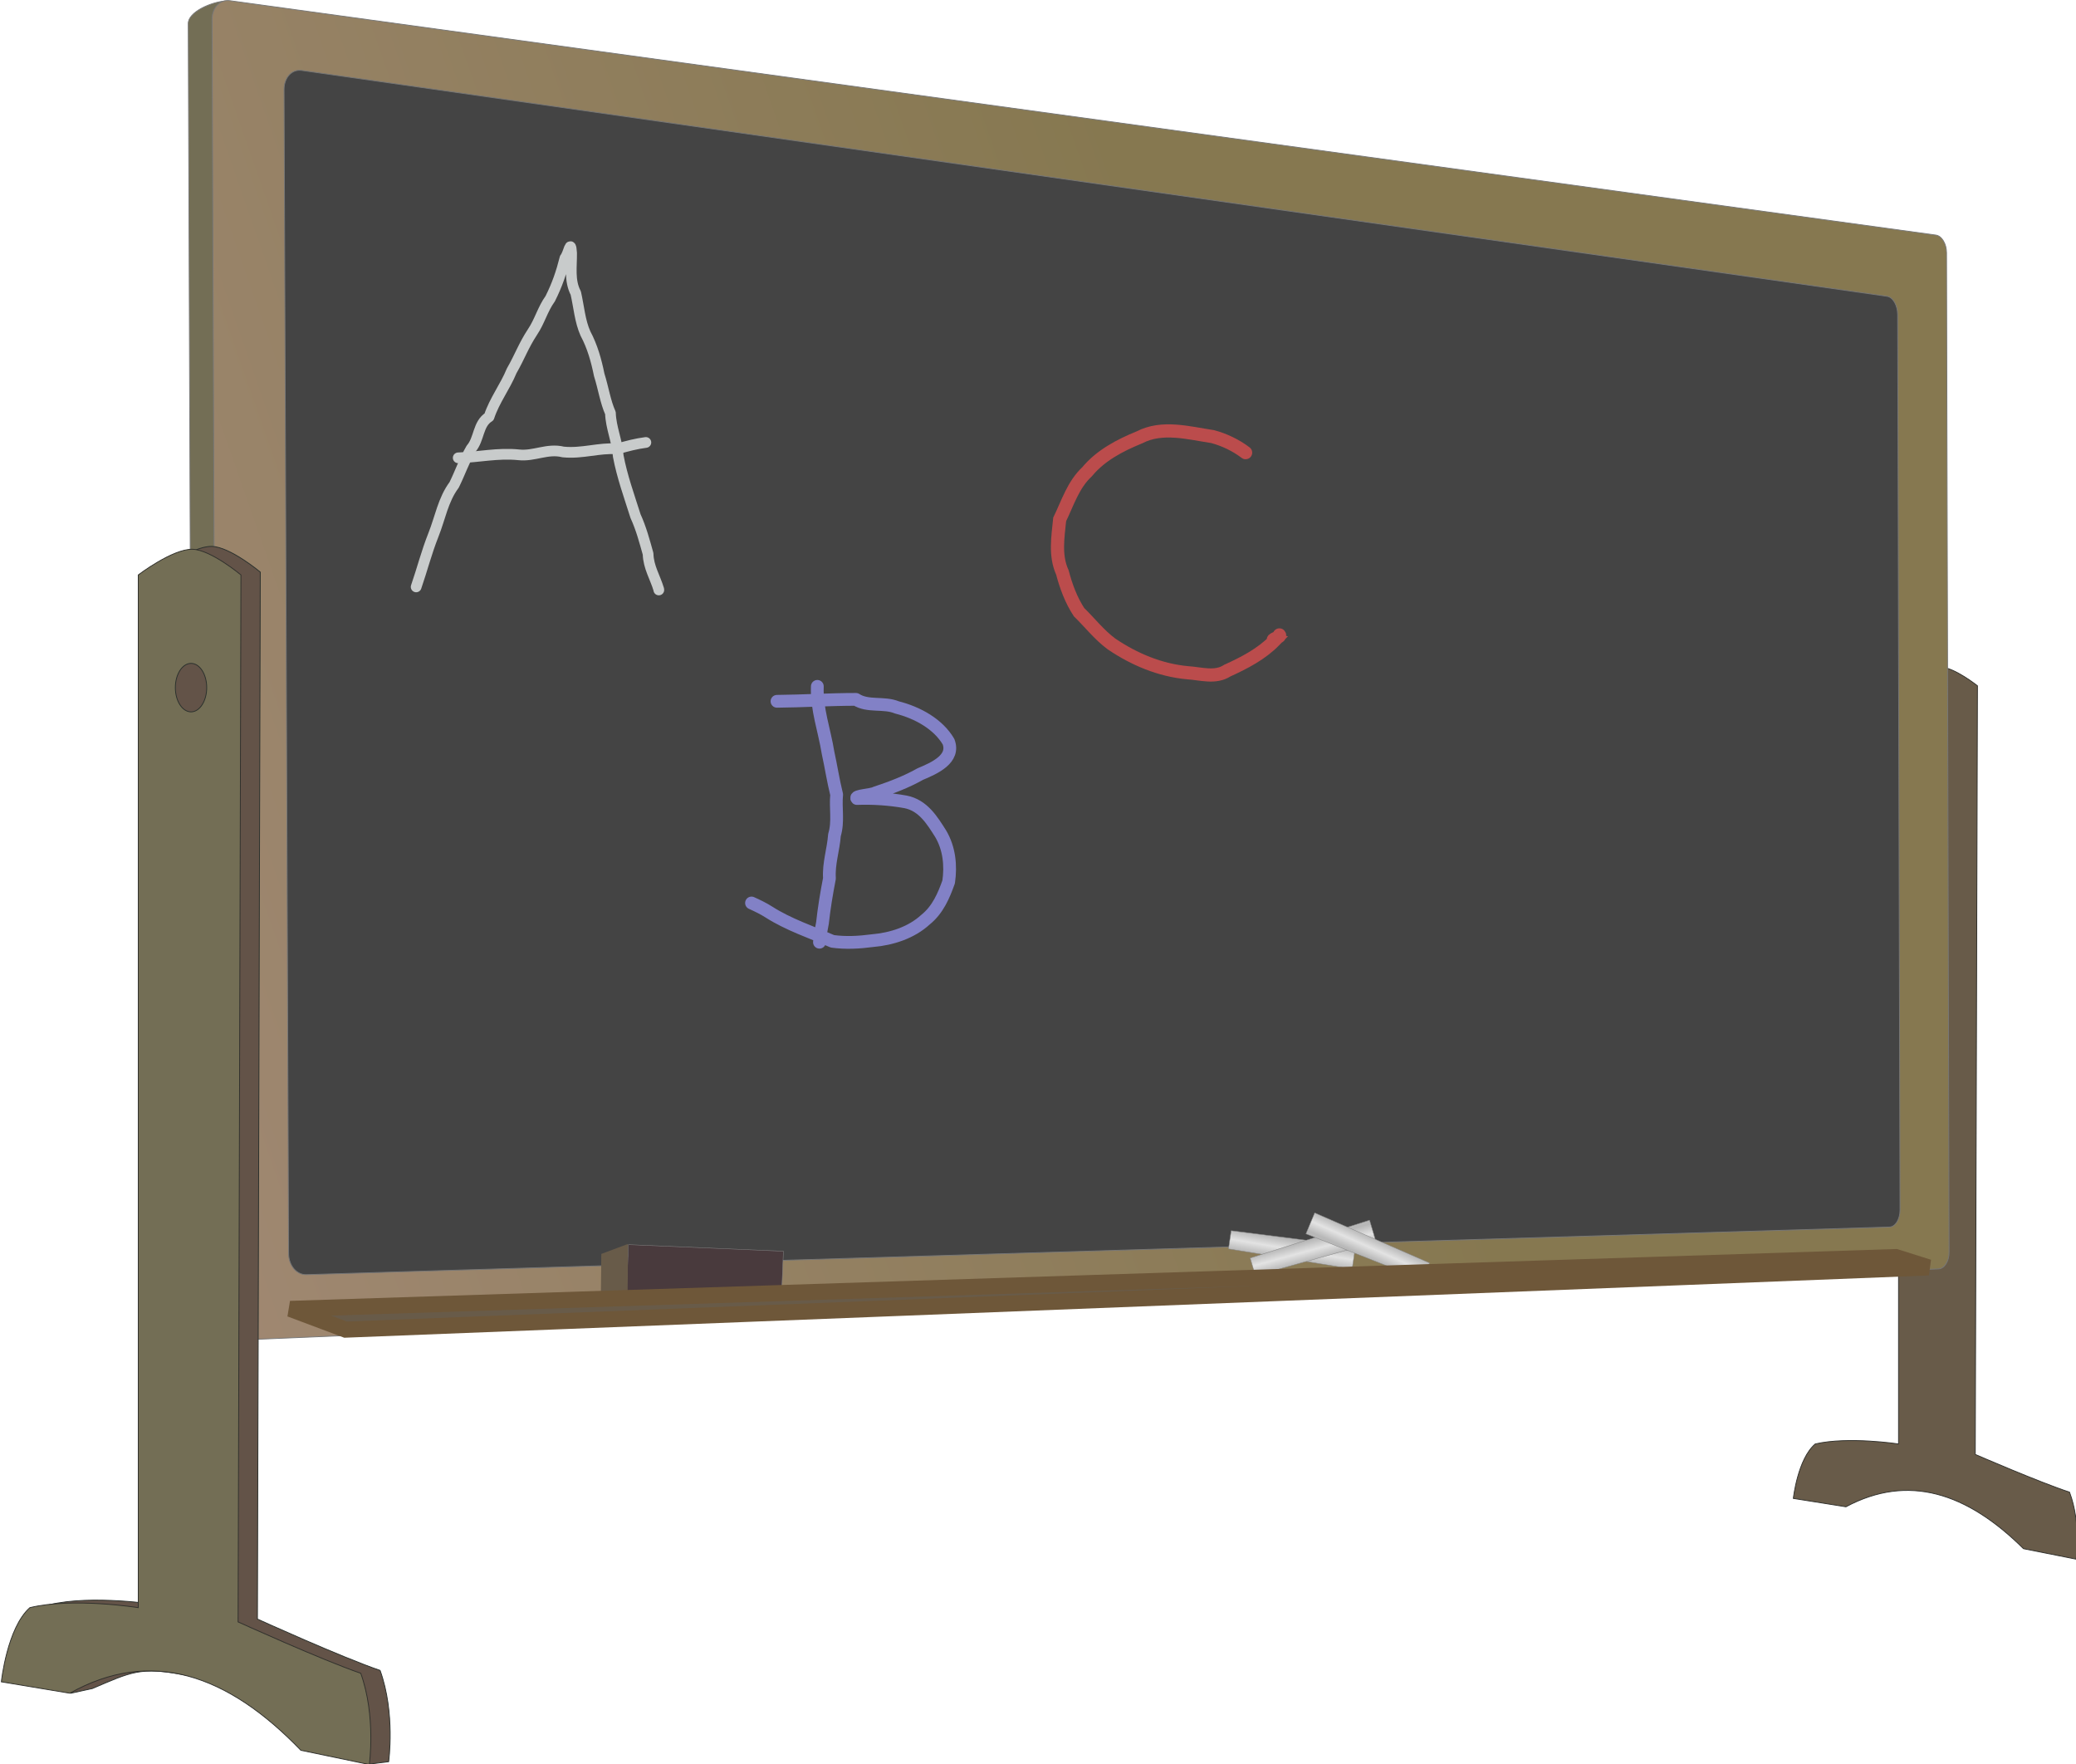 <?xml version="1.0" encoding="UTF-8" standalone="no"?>
<!-- Created with Inkscape (http://www.inkscape.org/) -->

<svg
   xmlns:dc="http://purl.org/dc/elements/1.1/"
   xmlns:cc="http://creativecommons.org/ns#"
   xmlns:rdf="http://www.w3.org/1999/02/22-rdf-syntax-ns#"
   xmlns:svg="http://www.w3.org/2000/svg"
   xmlns="http://www.w3.org/2000/svg"
   xmlns:xlink="http://www.w3.org/1999/xlink"
   xmlns:sodipodi="http://sodipodi.sourceforge.net/DTD/sodipodi-0.dtd"
   xmlns:inkscape="http://www.inkscape.org/namespaces/inkscape"
   width="128"
   height="108.766"
   id="svg5444"
   version="1.1"
   inkscape:version="0.92.2 (5c3e80d, 2017-08-06)"
   sodipodi:docname="chalkboard.svg">
  <sodipodi:namedview
     id="base"
     pagecolor="#ffffff"
     bordercolor="#666666"
     borderopacity="1.0"
     inkscape:pageopacity="0.0"
     inkscape:pageshadow="2"
     inkscape:zoom="1.0036618"
     inkscape:cx="-118.32821"
     inkscape:cy="54.392889"
     inkscape:document-units="px"
     inkscape:current-layer="layer1"
     showgrid="false"
     inkscape:window-width="1920"
     inkscape:window-height="1025"
     inkscape:window-x="-8"
     inkscape:window-y="-8"
     inkscape:window-maximized="1"
     fit-margin-top="0"
     fit-margin-left="0"
     fit-margin-right="0"
     fit-margin-bottom="0" />
  <defs
     id="defs5446">
    <linearGradient
       id="linearGradient7102">
      <stop
         id="stop7104"
         offset="0"
         style="stop-color:#b8b8b8;stop-opacity:1;" />
      <stop
         style="stop-color:#e3e3e3;stop-opacity:1;"
         offset="0.5"
         id="stop7110" />
      <stop
         id="stop7106"
         offset="1"
         style="stop-color:#b9b9b9;stop-opacity:1;" />
    </linearGradient>
    <linearGradient
       id="linearGradient7033">
      <stop
         id="stop7035"
         offset="0"
         style="stop-color:#867850;stop-opacity:1;" />
      <stop
         style="stop-color:#a08872;stop-opacity:1;"
         offset="0.355"
         id="stop7041" />
      <stop
         id="stop7037"
         offset="1"
         style="stop-color:#867850;stop-opacity:1;" />
    </linearGradient>
    <inkscape:perspective
       id="perspective5452"
       inkscape:persp3d-origin="373.6844 : 461.71652 : 1"
       inkscape:vp_z="650.15504 : 832.58648 : 1"
       inkscape:vp_y="-383.09585 : 1124.8869 : 0"
       inkscape:vp_x="-37.17143 : 485.44271 : 1"
       sodipodi:type="inkscape:persp3d" />
    <inkscape:perspective
       sodipodi:type="inkscape:persp3d"
       inkscape:vp_x="0 : 0.5 : 1"
       inkscape:vp_y="0 : 1000 : 0"
       inkscape:vp_z="1 : 0.5 : 1"
       inkscape:persp3d-origin="0.5 : 0.33333333 : 1"
       id="perspective5464" />
    <linearGradient
       y2="130.075"
       x2="569.348"
       y1="286.382"
       x1="125.887"
       gradientUnits="userSpaceOnUse"
       id="linearGradient7056"
       xlink:href="#linearGradient7033"
       inkscape:collect="always" />
    <inkscape:perspective
       sodipodi:type="inkscape:persp3d"
       inkscape:vp_x="0 : 0.5 : 1"
       inkscape:vp_y="0 : 1000 : 0"
       inkscape:vp_z="1 : 0.5 : 1"
       inkscape:persp3d-origin="0.5 : 0.33333333 : 1"
       id="perspective7066" />
    <inkscape:perspective
       sodipodi:type="inkscape:persp3d"
       inkscape:vp_x="0 : 0.5 : 1"
       inkscape:vp_y="0 : 1000 : 0"
       inkscape:vp_z="1 : 0.5 : 1"
       inkscape:persp3d-origin="0.5 : 0.33333333 : 1"
       id="perspective7088" />
    <linearGradient
       gradientUnits="userSpaceOnUse"
       y2="335.086"
       x2="411.64"
       y1="330.39"
       x1="412.436"
       id="linearGradient7108"
       xlink:href="#linearGradient7102"
       inkscape:collect="always" />
    <inkscape:perspective
       sodipodi:type="inkscape:persp3d"
       inkscape:vp_x="0 : 0.5 : 1"
       inkscape:vp_y="0 : 1000 : 0"
       inkscape:vp_z="1 : 0.5 : 1"
       inkscape:persp3d-origin="0.5 : 0.33333333 : 1"
       id="perspective7120" />
    <linearGradient
       gradientUnits="userSpaceOnUse"
       y2="335.086"
       x2="411.64"
       y1="330.39"
       x1="412.436"
       id="linearGradient7108-1"
       xlink:href="#linearGradient7102-6"
       inkscape:collect="always" />
    <linearGradient
       id="linearGradient7102-6">
      <stop
         id="stop7104-7"
         offset="0"
         style="stop-color:#b8b8b8;stop-opacity:1;" />
      <stop
         style="stop-color:#e3e3e3;stop-opacity:1;"
         offset="0.5"
         id="stop7110-8" />
      <stop
         id="stop7106-8"
         offset="1"
         style="stop-color:#b9b9b9;stop-opacity:1;" />
    </linearGradient>
    <linearGradient
       inkscape:collect="always"
       xlink:href="#linearGradient7102-6"
       id="linearGradient7130"
       gradientUnits="userSpaceOnUse"
       x1="412.436"
       y1="330.39"
       x2="411.64"
       y2="335.086"
       gradientTransform="rotate(-24.843,415.032,321.089)" />
    <inkscape:perspective
       sodipodi:type="inkscape:persp3d"
       inkscape:vp_x="0 : 0.5 : 1"
       inkscape:vp_y="0 : 1000 : 0"
       inkscape:vp_z="1 : 0.5 : 1"
       inkscape:persp3d-origin="0.5 : 0.33333333 : 1"
       id="perspective7120-8" />
    <linearGradient
       gradientUnits="userSpaceOnUse"
       y2="335.086"
       x2="411.64"
       y1="330.39"
       x1="412.436"
       id="linearGradient7108-9"
       xlink:href="#linearGradient7102-3"
       inkscape:collect="always" />
    <linearGradient
       id="linearGradient7102-3">
      <stop
         id="stop7104-5"
         offset="0"
         style="stop-color:#b8b8b8;stop-opacity:1;" />
      <stop
         style="stop-color:#e3e3e3;stop-opacity:1;"
         offset="0.5"
         id="stop7110-4" />
      <stop
         id="stop7106-1"
         offset="1"
         style="stop-color:#b9b9b9;stop-opacity:1;" />
    </linearGradient>
    <linearGradient
       inkscape:collect="always"
       xlink:href="#linearGradient7102-3"
       id="linearGradient7130-2"
       gradientUnits="userSpaceOnUse"
       x1="412.436"
       y1="330.39"
       x2="411.64"
       y2="335.086"
       gradientTransform="rotate(-165.658,421.625,331.289)" />
    <inkscape:perspective
       id="perspective8141"
       inkscape:persp3d-origin="0.5 : 0.33333333 : 1"
       inkscape:vp_z="1 : 0.5 : 1"
       inkscape:vp_y="0 : 1000 : 0"
       inkscape:vp_x="0 : 0.5 : 1"
       sodipodi:type="inkscape:persp3d" />
    <linearGradient
       inkscape:collect="always"
       xlink:href="#linearGradient7033-3"
       id="linearGradient8131-1"
       gradientUnits="userSpaceOnUse"
       gradientTransform="matrix(1,0,0,1.009,339.281,143.923)"
       x1="125.887"
       y1="286.382"
       x2="569.348"
       y2="130.075" />
    <linearGradient
       id="linearGradient7033-3">
      <stop
         id="stop7035-4"
         offset="0"
         style="stop-color:#665b3d;stop-opacity:1;" />
      <stop
         style="stop-color:#a08872;stop-opacity:1;"
         offset="0.355"
         id="stop7041-4" />
      <stop
         id="stop7037-2"
         offset="1"
         style="stop-color:#867850;stop-opacity:1;" />
    </linearGradient>
    <inkscape:perspective
       id="perspective8694"
       inkscape:persp3d-origin="0.5 : 0.33333333 : 1"
       inkscape:vp_z="1 : 0.5 : 1"
       inkscape:vp_y="0 : 1000 : 0"
       inkscape:vp_x="0 : 0.5 : 1"
       sodipodi:type="inkscape:persp3d" />
    <inkscape:perspective
       id="perspective8718"
       inkscape:persp3d-origin="0.5 : 0.33333333 : 1"
       inkscape:vp_z="1 : 0.5 : 1"
       inkscape:vp_y="0 : 1000 : 0"
       inkscape:vp_x="0 : 0.5 : 1"
       sodipodi:type="inkscape:persp3d" />
    <inkscape:perspective
       id="perspective8855"
       inkscape:persp3d-origin="0.5 : 0.33333333 : 1"
       inkscape:vp_z="1 : 0.5 : 1"
       inkscape:vp_y="0 : 1000 : 0"
       inkscape:vp_x="0 : 0.5 : 1"
       sodipodi:type="inkscape:persp3d" />
    <linearGradient
       inkscape:collect="always"
       xlink:href="#linearGradient7102-3"
       id="linearGradient8885"
       gradientUnits="userSpaceOnUse"
       gradientTransform="rotate(-165.658,664.804,323.279)"
       x1="412.436"
       y1="330.39"
       x2="411.64"
       y2="335.086" />
    <linearGradient
       inkscape:collect="always"
       xlink:href="#linearGradient7102-6"
       id="linearGradient8888"
       gradientUnits="userSpaceOnUse"
       gradientTransform="rotate(-24.843,756.361,-748.059)"
       x1="412.436"
       y1="330.39"
       x2="411.64"
       y2="335.086" />
    <linearGradient
       inkscape:collect="always"
       xlink:href="#linearGradient7102"
       id="linearGradient8891"
       gradientUnits="userSpaceOnUse"
       gradientTransform="translate(480.763,44.468)"
       x1="412.436"
       y1="330.39"
       x2="411.64"
       y2="335.086" />
    <linearGradient
       inkscape:collect="always"
       xlink:href="#linearGradient7033"
       id="linearGradient8895"
       gradientUnits="userSpaceOnUse"
       gradientTransform="matrix(1,0,0,1.009,339.281,143.923)"
       x1="125.887"
       y1="286.382"
       x2="569.348"
       y2="130.075" />
  </defs>
  <g
     transform="translate(-767.843,-233.83)"
     id="layer1"
     inkscape:groupmode="layer"
     inkscape:label="Layer 1">
    <g
       id="g8920"
       transform="matrix(0.254,0,0,0.254,620.634,215.034)">
      <path
         sodipodi:nodetypes="cccccccccccs"
         id="path8684-3"
         d="m 1050.532,235.878 c 3.411,0.072 9.045,4.575 9.045,4.575 l -0.532,186.557 c 0,0 15.669,6.802 22.878,9.15 2.879,7.633 1.596,16.267 1.596,16.267 l -12.769,-2.542 c -13.698,-13.587 -27.98,-18.252 -43.096,-10.167 l -12.769,-2.033 c 0,0 1.066,-9.628 5.321,-13.217 8.028,-1.866 20.218,-10e-6 20.218,-10e-6 v -184.015 c 0,0 6.381,-4.654 10.109,-4.575 z"
         style="fill:#685b49;fill-opacity:1;stroke:#30302c;stroke-width:0.2;stroke-linecap:butt;stroke-linejoin:miter;stroke-miterlimit:4;stroke-dasharray:none;stroke-opacity:1"
         inkscape:connector-curvature="0" />
      <path
         sodipodi:nodetypes="cccccccccc"
         style="color:#000000;display:inline;overflow:visible;visibility:visible;fill:#736e55;fill-opacity:1;fill-rule:nonzero;stroke:#777777;stroke-width:0.2;stroke-linecap:butt;stroke-linejoin:round;stroke-miterlimit:4;stroke-dashoffset:0;stroke-opacity:1;marker:none;enable-background:accumulate"
         d="m 630.819,398.972 c 0,0 413.523,-17.231 413.523,-17.231 1.429,-0.06 2.573,-1.848 2.567,-4.009 0,0 -0.622,-241.59 -0.622,-241.59 -0.01,-2.165 -1.16,-4.065 -2.59,-4.26 0,0 -409.532,-57.64 -409.532,-57.64 -3.399,0.281 -8.919,2.665 -8.908,5.482 0,0 1.199,314.354 1.199,314.354 0.011,2.812 1.959,4.995 4.363,4.895 0,0 0,0 0,0"
         id="rect5454-4"
         inkscape:connector-curvature="0" />
      <path
         style="color:#000000;display:inline;overflow:visible;visibility:visible;fill:url(#linearGradient8895);fill-opacity:1;fill-rule:nonzero;stroke:#777777;stroke-width:0.2;stroke-linecap:butt;stroke-linejoin:round;stroke-miterlimit:4;stroke-dashoffset:0;stroke-opacity:1;marker:none;enable-background:accumulate"
         d="m 636.602,399.286 c 0,0 413.523,-17.305 413.523,-17.305 1.429,-0.06 2.573,-1.855 2.567,-4.026 0,0 -0.622,-242.623 -0.622,-242.623 -0.01,-2.174 -1.16,-4.082 -2.59,-4.278 0,0 -414.109,-56.89 -414.109,-56.89 -2.408,-0.331 -4.342,1.68 -4.331,4.509 0,0 1.199,315.698 1.199,315.698 0.011,2.824 1.959,5.016 4.363,4.916 0,0 0,0 0,0"
         id="rect5454"
         inkscape:connector-curvature="0" />
      <path
         style="color:#000000;display:inline;overflow:visible;visibility:visible;fill:#444444;fill-opacity:1;fill-rule:nonzero;stroke:#777777;stroke-width:0.2;stroke-linecap:butt;stroke-linejoin:round;stroke-miterlimit:4;stroke-dashoffset:0;stroke-opacity:1;marker:none;enable-background:accumulate"
         d="m 653.927,383.374 c 0,0 384.319,-11.556 384.319,-11.556 1.415,-0.043 2.546,-1.883 2.541,-4.127 0,0 -0.575,-217.354 -0.575,-217.354 -0.01,-2.247 -1.149,-4.218 -2.565,-4.42 0,0 -384.86,-54.83 -384.86,-54.83 -2.377,-0.339 -4.287,1.74 -4.275,4.661 0,0 1.107,282.491 1.107,282.491 0.011,2.916 1.936,5.205 4.309,5.134 0,0 0,0 0,0"
         id="rect5454-1"
         inkscape:connector-curvature="0" />
      <path
         style="color:#000000;display:inline;overflow:visible;visibility:visible;fill:url(#linearGradient8891);fill-opacity:1;fill-rule:nonzero;stroke:#858585;stroke-width:0.1;stroke-linecap:butt;stroke-linejoin:round;stroke-miterlimit:4;stroke-dasharray:none;stroke-dashoffset:0;stroke-opacity:1;marker:none;enable-background:accumulate"
         d="m 878.422,372.7 30.171,3.838 -0.8,5.462 -30.018,-4.881 z"
         id="rect7048-4"
         sodipodi:nodetypes="ccccc"
         inkscape:connector-curvature="0" />
      <path
         style="color:#000000;display:inline;overflow:visible;visibility:visible;fill:url(#linearGradient8888);fill-opacity:1;fill-rule:nonzero;stroke:#858585;stroke-width:0.1;stroke-linecap:butt;stroke-linejoin:round;stroke-miterlimit:4;stroke-dasharray:none;stroke-dashoffset:0;stroke-opacity:1;marker:none;enable-background:accumulate"
         d="m 883.031,379.338 28.991,-9.193 1.569,5.292 -29.291,8.182 z"
         id="rect7048-4-2"
         sodipodi:nodetypes="ccccc"
         inkscape:connector-curvature="0" />
      <path
         style="color:#000000;display:inline;overflow:visible;visibility:visible;fill:url(#linearGradient8885);fill-opacity:1;fill-rule:nonzero;stroke:#858585;stroke-width:0.1;stroke-linecap:butt;stroke-linejoin:round;stroke-miterlimit:4;stroke-dasharray:none;stroke-dashoffset:0;stroke-opacity:1;marker:none;enable-background:accumulate"
         d="m 924.85,384.655 -28.28,-11.192 2.128,-5.093 27.873,12.165 z"
         id="rect7048-4-27"
         sodipodi:nodetypes="ccccc"
         inkscape:connector-curvature="0" />
      <path
         style="color:#000000;display:inline;overflow:visible;visibility:visible;fill:#493a3d;fill-opacity:1;fill-rule:nonzero;stroke:#858585;stroke-width:0.1;stroke-linecap:butt;stroke-linejoin:round;stroke-miterlimit:4;stroke-dashoffset:0;stroke-opacity:1;marker:none;enable-background:accumulate"
         d="m 732.119,376.09 37.614,1.597 -0.505,11.894 -37.614,-1.597 z"
         id="rect7204"
         inkscape:connector-curvature="0" />
      <path
         sodipodi:nodetypes="cccccccscccccs"
         id="path8684-6"
         d="m 630.975,206.62 c 4.438,0.099 11.771,6.232 11.771,6.232 l -0.692,254.114 c 0,0 20.391,9.265 29.774,12.463 3.746,10.398 2.077,22.157 2.077,22.157 l -4.956,0.616 -11.662,-4.078 c -8.913,-9.254 -22.655,-15.665 -33.163,-17.645 -10.508,-1.98 -12.751,-0.648 -22.14,3.35 l -5.217,1.142 c 0,0 -10.796,-16.58 -5.259,-21.467 10.447,-2.542 26.312,-10e-6 26.312,-10e-6 V 212.852 c 0,0 8.305,-6.34 13.156,-6.232 z"
         style="fill:#635348;fill-opacity:1;stroke:#2a302c;stroke-width:0.2;stroke-linecap:butt;stroke-linejoin:miter;stroke-miterlimit:4;stroke-dasharray:none;stroke-opacity:1"
         inkscape:connector-curvature="0" />
      <path
         sodipodi:nodetypes="cccccccccccs"
         id="path8684"
         d="m 626.282,207.313 c 4.438,0.099 11.771,6.232 11.771,6.232 l -0.692,254.114 c 0,0 20.391,9.265 29.774,12.463 3.746,10.398 2.077,22.157 2.077,22.157 l -16.618,-3.462 c -17.827,-18.507 -36.413,-24.862 -56.085,-13.848 l -16.618,-2.77 c 0,0 1.387,-13.115 6.924,-18.003 10.447,-2.542 26.312,-10e-6 26.312,-10e-6 V 213.544 c 0,0 8.305,-6.34 13.156,-6.232 z"
         style="fill:#736e55;fill-opacity:1;stroke:#30302c;stroke-width:0.2;stroke-linecap:butt;stroke-linejoin:miter;stroke-miterlimit:4;stroke-dasharray:none;stroke-opacity:1"
         inkscape:connector-curvature="0" />
      <ellipse
         transform="translate(129.132,92.829)"
         id="path8708"
         style="color:#000000;display:inline;overflow:visible;visibility:visible;fill:#635348;fill-opacity:1;fill-rule:nonzero;stroke:#2a302c;stroke-width:0.2;stroke-linecap:round;stroke-linejoin:round;stroke-miterlimit:4;stroke-dasharray:none;stroke-dashoffset:0;stroke-opacity:1;marker:none;enable-background:accumulate"
         cx="496.804"
         cy="148.066"
         rx="3.808"
         ry="5.885" />
      <path
         sodipodi:nodetypes="ccccc"
         id="rect8757"
         d="m 725.526,378.343 6.482,-2.423 -0.109,12.681 -6.482,-0.114 0.109,-10.145 z"
         style="color:#000000;display:inline;overflow:visible;visibility:visible;fill:#685b49;fill-opacity:1;fill-rule:nonzero;stroke:none;stroke-width:3.9;marker:none;enable-background:accumulate"
         inkscape:connector-curvature="0" />
      <path
         sodipodi:nodetypes="ccccc"
         id="path8753"
         d="m 1047.721,381.62 -7.971,-2.517 -389.728,12.585 13.424,5.034 z"
         style="fill:#685b49;fill-opacity:1;stroke:#6e5739;stroke-width:3.9;stroke-linecap:butt;stroke-linejoin:miter;stroke-miterlimit:4;stroke-dasharray:none;stroke-opacity:1"
         inkscape:connector-curvature="0" />
      <path
         id="path7238"
         d="m 680.581,216.449 c 1.471,-4.255 2.511,-8.396 4.204,-12.654 1.627,-4.068 2.328,-8.499 5.019,-12.107 1.419,-2.852 2.483,-5.989 4.129,-8.806 2.013,-2.309 1.587,-6.009 4.34,-7.702 1.343,-4.051 3.895,-7.277 5.493,-11.171 2.006,-3.493 2.845,-6.059 5.042,-9.402 1.799,-2.675 2.436,-5.492 4.316,-8.109 1.652,-3.292 2.684,-6.275 3.586,-9.863 0.959,-1.167 1.353,-4.837 1.605,-1.232 0.048,3.296 -0.58,6.705 1.013,9.727 0.763,3.344 1.002,6.824 2.355,9.829 1.683,3.151 2.64,6.579 3.332,10.016 1.008,3.174 1.492,6.533 2.729,9.288 0.11,3.548 1.672,6.883 1.895,10.434 0.929,4.965 2.685,9.789 4.195,14.577 1.349,2.927 2.185,6.077 3.05,9.158 0.069,3.203 1.748,5.767 2.604,8.672 l -0.002,0.09"
         style="fill:none;stroke:#c8cbcb;stroke-width:2.6;stroke-linecap:round;stroke-linejoin:round;stroke-miterlimit:4;stroke-dasharray:none;stroke-opacity:1"
         inkscape:connector-curvature="0" />
      <path
         id="path7240"
         d="m 690.791,185.12 c 4.929,-0.147 9.62,-1.246 14.678,-0.731 3.762,0.428 6.973,-1.645 10.81,-0.688 4.657,0.463 8.629,-1.075 13.171,-0.756 2.452,-0.706 4.566,-1.249 6.894,-1.555"
         style="fill:none;stroke:#c8cbcb;stroke-width:2.6;stroke-linecap:round;stroke-linejoin:round;stroke-miterlimit:4;stroke-dasharray:none;stroke-opacity:1"
         inkscape:connector-curvature="0" />
      <path
         id="path7442"
         d="m 768.175,244.214 c 6.39,-0.055 12.769,-0.466 19.16,-0.468 2.871,1.882 6.794,0.629 9.957,1.955 5.103,1.292 10.039,4.086 12.522,8.315 1.595,4.18 -3.378,6.408 -6.865,7.861 -3.404,1.929 -7.132,3.324 -10.901,4.575 -0.961,0.545 -5.12,0.663 -4.467,1.355 3.947,-0.138 7.926,0.119 11.8,0.817 4.291,0.832 6.511,4.575 8.481,7.663 2.155,3.594 2.557,7.797 1.983,11.756 -1.186,3.321 -2.62,6.76 -5.62,9.167 -3.378,3.108 -8.114,4.697 -12.908,5.101 -3.196,0.424 -6.47,0.609 -9.677,0.162 -5.209,-2.262 -10.691,-4.079 -15.425,-7.104 -1.341,-0.854 -2.78,-1.552 -4.226,-2.202 m 15.979,-52.579 c -0.227,5.436 1.721,10.693 2.581,16.026 0.746,3.402 1.27,6.879 2.107,10.24 -0.322,3.262 0.464,6.6 -0.528,9.806 -0.252,3.532 -1.464,6.965 -1.218,10.533 -0.702,3.595 -1.298,7.196 -1.695,10.825 -0.279,1.551 -0.629,3.097 -0.732,4.668"
         style="fill:none;stroke:#8281c6;stroke-width:3.1;stroke-linecap:round;stroke-linejoin:round;stroke-miterlimit:4;stroke-dasharray:none;stroke-opacity:1"
         inkscape:connector-curvature="0" />
      <path
         id="path7449"
         d="m 881.928,183.861 c -2.349,-1.784 -5.17,-3.141 -8.035,-3.898 -5.831,-0.875 -12.218,-2.693 -17.766,0.2 -4.748,1.932 -9.405,4.381 -12.67,8.325 -3.385,3.145 -4.721,7.594 -6.665,11.58 -0.421,4.275 -1.207,8.781 0.656,12.862 0.887,3.364 2.102,6.672 4.038,9.638 2.629,2.56 4.927,5.553 7.93,7.754 5.462,3.692 11.752,6.354 18.45,6.961 3.201,0.2 6.716,1.379 9.621,-0.521 4.159,-1.888 8.289,-4.037 11.481,-7.299 -1.293,-0.237 1.676,-0.764 1.165,-1.361"
         style="fill:none;stroke:#bb4c4c;stroke-width:3.2;stroke-linecap:round;stroke-linejoin:miter;stroke-miterlimit:4;stroke-dasharray:none;stroke-opacity:1"
         inkscape:connector-curvature="0" />
    </g>
  </g>
</svg>
